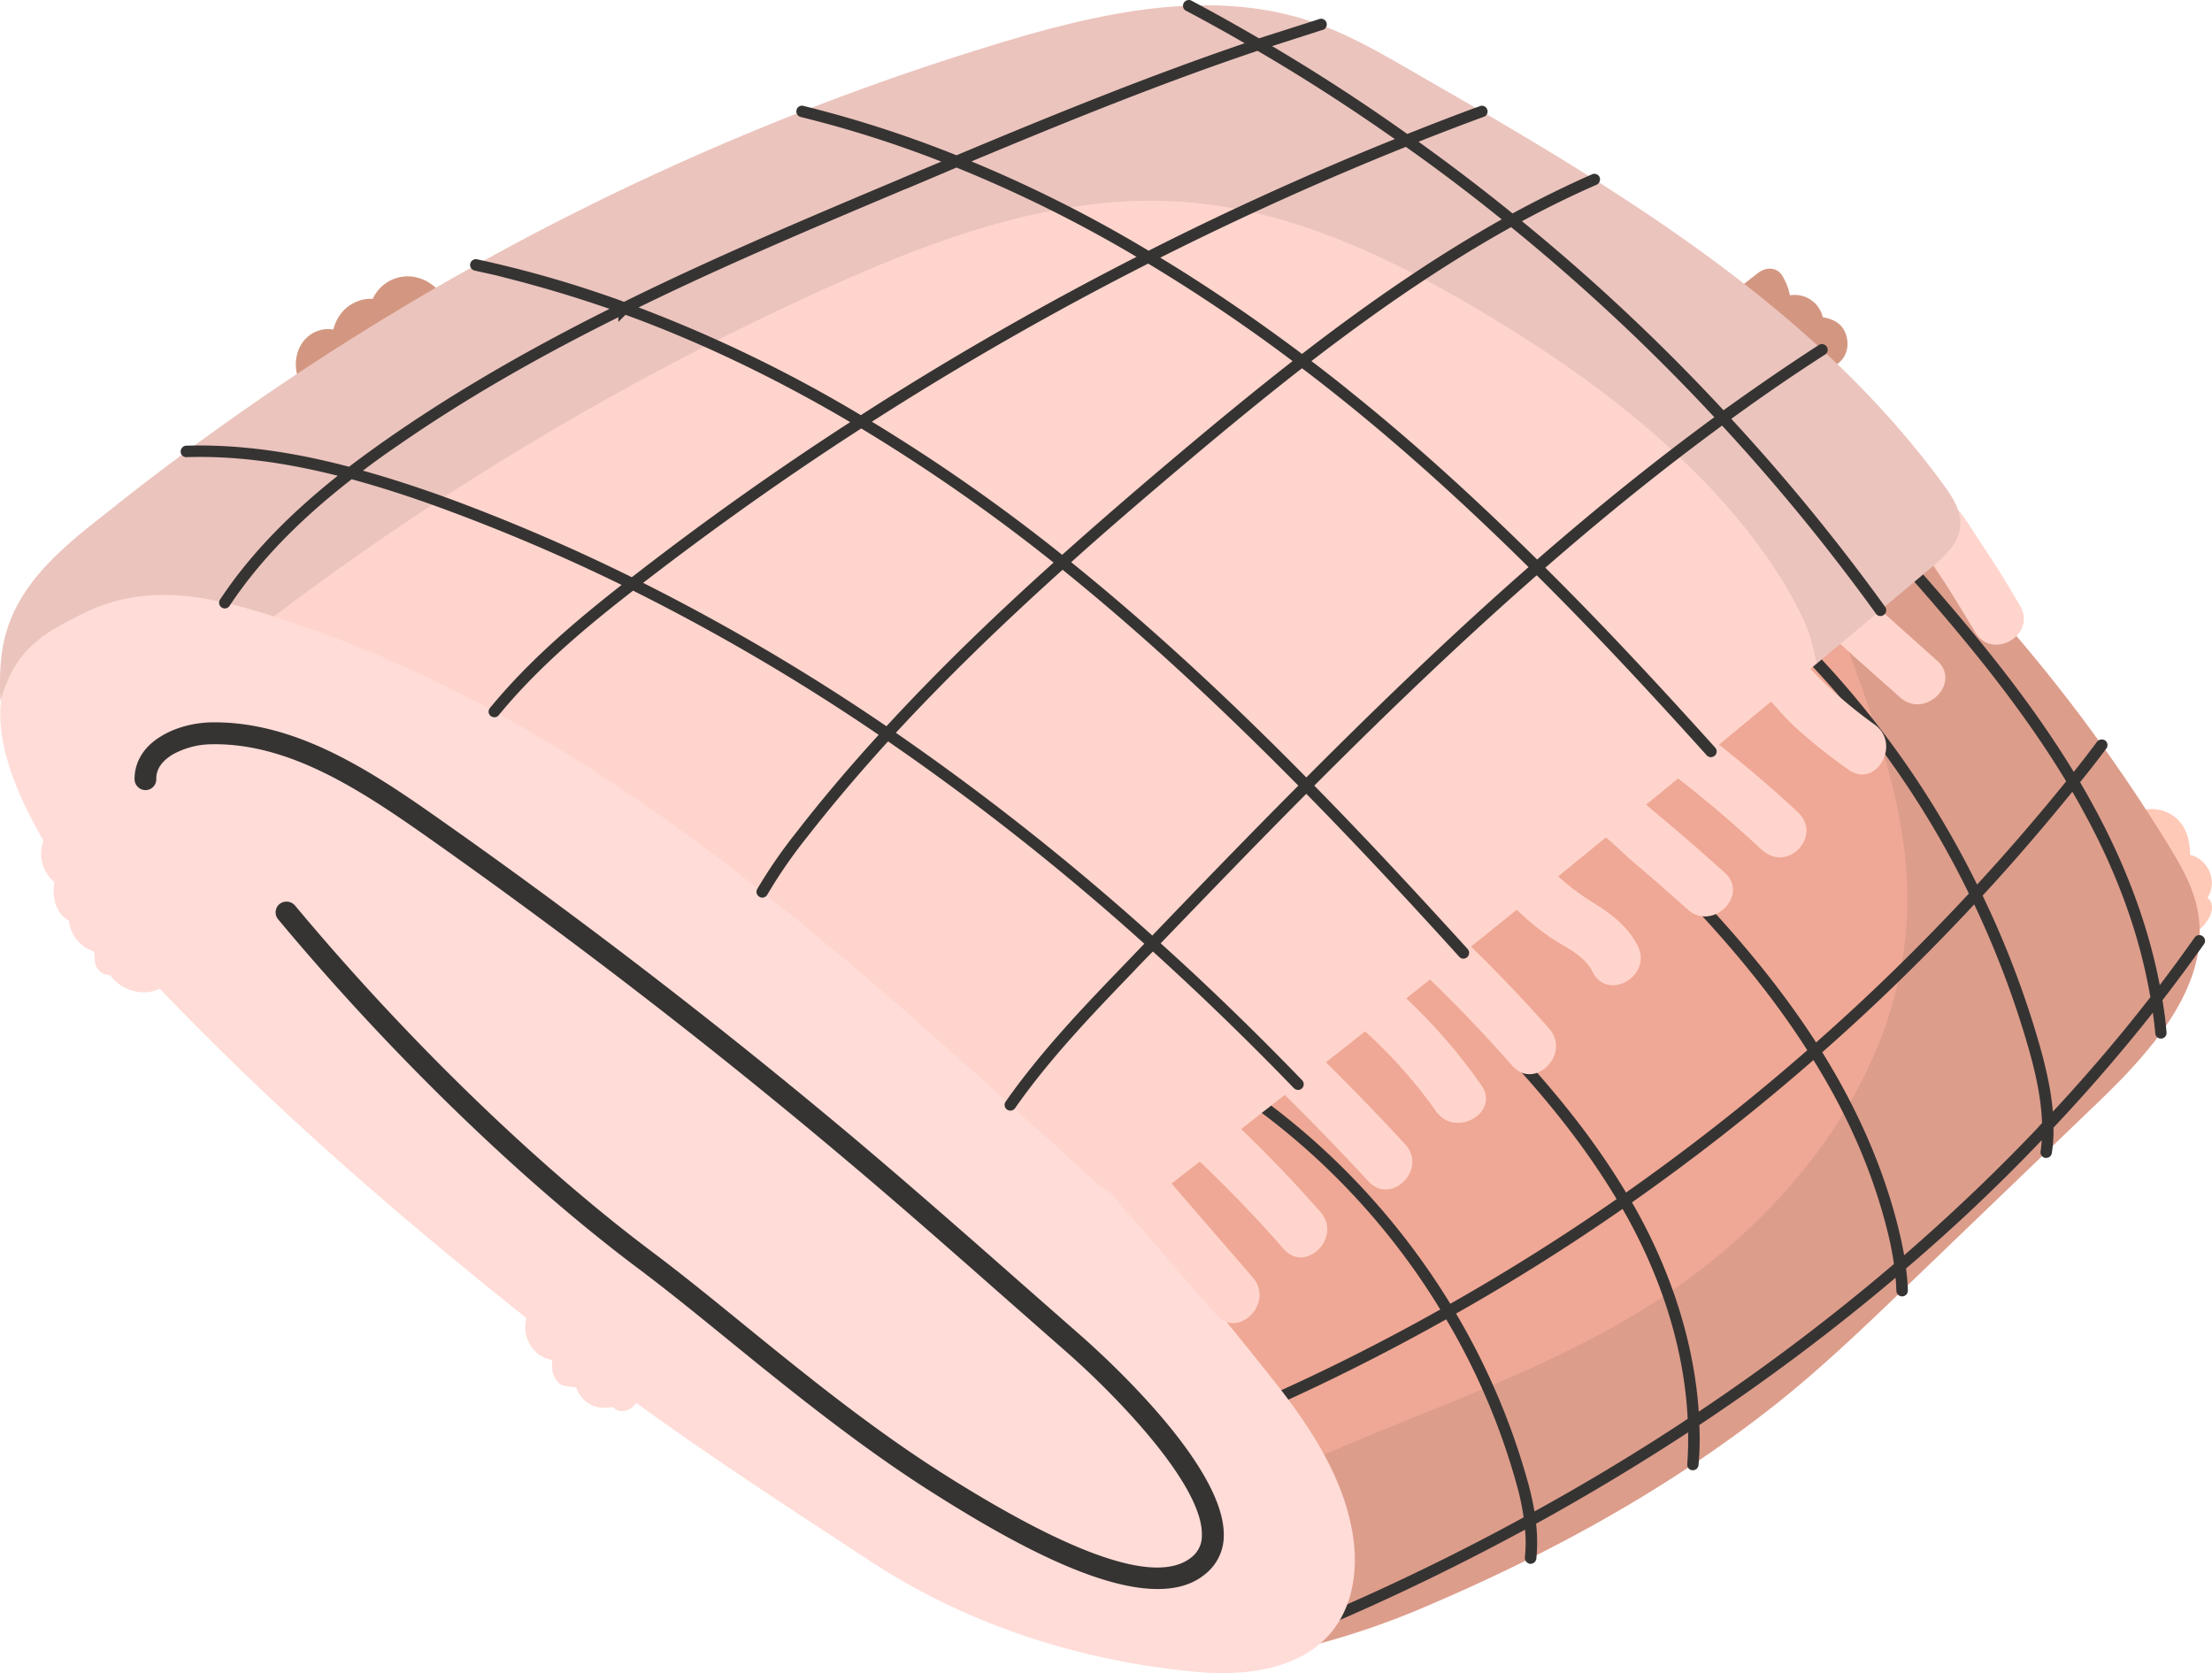 <svg xmlns="http://www.w3.org/2000/svg" width="1080" height="817" viewBox="-0.006 -0 1080.005 816.972" style=""><g><g data-name="Слой 2"><g data-name="312372078"><path d="M212.9 140.6c-11.1-10.1-25.9-5.7-30.9 5.3a18.2 18.2 0 0 0-9.6 2.2c-5.3 2.8-8.2 7.5-9.7 12.8a14.4 14.4 0 0 0-7.1.5c-10 3.3-13.5 15-9.6 24.2s18.5 5 14.7-4.1c-1.6-1.7-1.5-3 .4-3.8 1.5 8.7 15 6.3 15.1-2.1 0-2.7-.3-5.7.6-8.4.2-.6 3.6-7.9 5-6.1 5 6.7 16.1 3.1 14-5.9-.8-5.1 1.3-6.4 6.2-3.8 7.3 6.6 18.2-4.2 10.9-10.8z" fill="#d39781"></path><path d="M901.7 164.8c-1.4-6.4-6.2-9-11.7-9.9a14.7 14.7 0 0 0-3.5-6.5 14 14 0 0 0-12.6-4.2 28.5 28.5 0 0 0-3.6-9.4c-2.7-4.6-8.1-4.5-12-1.5l-11 8.6c-7.8 6 3.1 16.8 10.8 10.8l.4-.3c-.2.5-.2.9-.4 1.4-2.2 6.2 5.8 12.4 11.2 8.7a23.6 23.6 0 0 1 4-2.4c-1.8 5.1 4.1 10.5 9.6 9.7h.1c-2 4-1 9.2 4.6 10 8.9 1.3 16.1-5.7 14.1-15z" fill="#d39781"></path><path d="M1078.5 425a13.9 13.9 0 0 0-9.2-7.6c-.1-7.8-2.1-15.5-9.4-19.8s-17.8-3.4-22.7 4.5 7.1 17.5 12.3 9.1c2.2-3.6 4.4 3.5 4.6 5.3s-.2 6-.6 8.9c-.7 4.7 3.5 8.6 7.8 8.6a7.9 7.9 0 0 0-1.7 10.9 10.2 10.2 0 0 1-3.6.4c-9.7-.5-11.7 14.7-1.9 15.2s19.1-3.4 24.4-12.2c1.6-2.7 2.4-6.9-.1-9.4l-.6-.5a13.8 13.8 0 0 0 .7-13.4z" fill="#ffc9b8"></path><path d="M1024.6 538l-93.1 89.5c-20.6 19.8-41.2 39.6-63.5 57.4-52.7 41.9-112.2 74.3-173.9 100.4a384.2 384.2 0 0 1-48.7 16.9c-21.3 5.7-18.4.8-18.7-20.4-.2-17.8-1.5-36-5.9-53.4a112.3 112.3 0 0 0-16.6-37.7c-8.2-11.9-18.9-21.7-29.4-31.5q-61.9-58.1-119.6-120.7c-8.2-8.9-16.9-19.7-15.1-31.7.9-5.3 3.7-10.1 6.8-14.5 16.1-22.8 39.8-38.9 63.1-54.5q163.3-109.6 327.2-218.7c10.8-7.2 23.4-14.8 36.1-11.9a28 28 0 0 1 4.1 1.3c5.7 2.2 10.6 6.3 15.2 10.2a815.4 815.4 0 0 1 166.1 193.9c5.7 9.4 11.4 19.1 13.8 29.8 8.5 36.4-20.9 69.7-47.9 95.6z" fill="#efa895"></path><path d="M1024.6 538l-93.1 89.5c-20.6 19.8-41.2 39.6-63.5 57.4-52.7 41.9-112.2 74.3-173.9 100.4a384.2 384.2 0 0 1-48.7 16.9c-21.3 5.7-18.4.8-18.7-20.4-.2-17.8-1.5-36-5.9-53.4a83.9 83.9 0 0 1 26.3-18.4c63.3-27.5 127.4-47.2 183.2-90s98.9-105.8 100.9-175.6c1.9-66.3-32.8-127.4-50.8-191.3-3.8-13.4-6.8-27.4-3.9-40.9l.9-3.7c5.7 2.2 10.6 6.3 15.2 10.2a815.4 815.4 0 0 1 166.1 193.9c5.7 9.4 11.4 19.1 13.8 29.8 8.5 36.4-20.9 69.7-47.9 95.6z" fill="#363433" opacity=".1"></path><path d="M1075.4 457.1a2.8 2.8 0 0 0-3.9.7c-5.6 7.9-11.3 15.7-17 23.2-5.7-29.5-16.8-59.3-33.1-88.8-2-3.7-4.1-7.3-5.8-10.3 4.4-5.4 8.7-10.9 12.8-16.4a2.8 2.8 0 0 0-.5-3.9 3 3 0 0 0-4 .5c-3.6 4.9-7.5 9.9-11.4 14.8-27.2-44.7-62.1-83.8-95.9-121.6a2.8 2.8 0 0 0-3.9-.2 2.8 2.8 0 0 0-.2 4c34 38 69.1 77.4 96.3 122.4-14.2 17.5-28.8 34.5-43.5 50.4a460.7 460.7 0 0 0-87.8-122.3 2.8 2.8 0 0 0-4 0 3 3 0 0 0 0 4 453 453 0 0 1 87.8 122.7c-23.6 25.4-48.6 49.8-74.6 72.7-22.7-35.2-53.7-70.6-97.2-111.3a2.8 2.8 0 1 0-3.8 4.1c43.4 40.6 74.3 75.9 96.7 111a1059.1 1059.1 0 0 1-88.5 69.5c-26.4-44.1-62.7-80.5-97.6-114.1a2.8 2.8 0 0 0-3.9.1 2.8 2.8 0 0 0 0 4c34.8 33.3 70.8 69.5 96.9 113.2-26 18.1-53.3 35.3-81.2 51.1-27.5-44.9-64.8-83.3-108.1-111.2a2.9 2.9 0 0 0-3.9.9 2.8 2.8 0 0 0 .9 3.8 343.5 343.5 0 0 1 106.2 109.3c-29.2 16.4-59.3 31.5-89.5 44.7a2.9 2.9 0 0 0-1.4 3.7 2.8 2.8 0 0 0 2.5 1.7l1.2-.2c30.4-13.4 60.7-28.6 90.1-45.1a331.6 331.6 0 0 1 34.7 81.8 116.2 116.2 0 0 1 3.1 14.9c-31.6 17.3-64.6 33.3-97.9 47.6a2.8 2.8 0 0 0 1.1 5.4 2 2 0 0 0 1.1-.3c32.8-14 65.2-29.8 96.4-46.7a68.2 68.2 0 0 1-.1 13.6 3 3 0 0 0 2.5 3.1h.3a2.9 2.9 0 0 0 2.8-2.5 81.7 81.7 0 0 0-.1-17.1c25.6-14.1 50.5-29.1 74.2-44.6.1 5.1 0 10.3-.4 15.5a2.7 2.7 0 0 0 2.5 3h.2a2.8 2.8 0 0 0 2.8-2.6 141.1 141.1 0 0 0 .4-19.5 1031.4 1031.4 0 0 0 95.8-71.9c.2 2.1.3 4.3.4 6.4a2.8 2.8 0 0 0 2.8 2.7h.1a2.8 2.8 0 0 0 2.7-2.8 98.3 98.3 0 0 0-.9-10.8 880.3 880.3 0 0 0 66.3-62.7c-.2 1.9-.3 3.7-.6 5.5a2.8 2.8 0 0 0 2.3 3.2h.4a2.8 2.8 0 0 0 2.8-2.4 71.2 71.2 0 0 0 .8-12.4c17-18 33.3-36.9 48.5-56.1.5 3.3.9 6.7 1.2 10.1a2.7 2.7 0 0 0 2.7 2.5h.3a2.7 2.7 0 0 0 2.5-3c-.4-5.2-1.1-10.5-2-15.7 6.8-8.8 13.6-18 20.3-27.4a2.8 2.8 0 0 0-.7-3.9zm-25.5 29.8c-14.9 19.2-30.9 37.9-47.6 55.9-.8-9.4-2.9-19.8-6.4-32.2a459.3 459.3 0 0 0-27.9-73.3c14.8-16 29.5-33.1 43.8-50.7 1.5 2.5 3.1 5.3 4.7 8.3 17 30.6 28.2 61.5 33.4 92zM798.7 590.4l-1.9-3.3a1060.5 1060.5 0 0 0 88.6-69.5c18.1 29 30.6 58.8 37.3 88.5.8 3.7 1.5 7.5 2 11.1a1025.3 1025.3 0 0 1-95.3 72.1c-2.2-32.7-12.8-66.8-30.7-98.9zm-87.8 51c28-15.8 55.3-33 81.3-51.1l1.6 2.8c18.2 32.5 28.6 66.9 30.2 99.7-23.8 15.8-49 31-74.8 45.2a136.8 136.8 0 0 0-3-13.5 340.1 340.1 0 0 0-35.3-83.1zm218.8-28.5c-.5-2.7-1-5.3-1.6-8-6.9-30.6-19.8-61.2-38.4-91.1 25.8-22.7 50.7-47 74.2-72.2a460.1 460.1 0 0 1 26.6 70.5c4.1 14.4 6.2 26 6.5 36.3l-1.8 1.9h.1c-20.4 21.5-42.4 42.5-65.6 62.6z" fill="#363433"></path><path d="M661.1 754.1c-3.1-29.9-20.9-56.9-39.6-80.5-80-100.6-128.1-149.3-229-228.9-67.5-53.4-186.9-144.1-272-156.5-40.3-5.9-101.8-1-117.9 45.1-7.6 21.5 3.2 50.7 18.6 77.1a18.4 18.4 0 0 0 5.3 20.3c-1.2 7.9 1 15.7 7.1 18.8a18 18 0 0 0 12.5 15.2c0 1.4.1 2.8.2 4.2.2 4.7 3.8 7.1 7.5 7.3a20.5 20.5 0 0 0 15.4 8.3 18.7 18.7 0 0 0 8.8-1.7c57.8 60.2 114.2 109 179 160.8-2.5 9.8 3.7 19.1 12.5 20.4 0 1.8.1 3.5.2 5.3s2.2 6.6 5.6 7.3a33 33 0 0 0 6 .8 16.2 16.2 0 0 0 3.2 5.5 14.1 14.1 0 0 0 7.8 4.3 15.5 15.5 0 0 0 4.3.1l2-.2h.7c3.3 3.6 8.8 1.8 11.3-2.1 37.5 27.2 77.3 53 115.4 78 47.6 31 103.3 48.6 159.9 53.5 23.6 2 50.4-1.9 64.9-20.5 9.1-11.6 11.8-27.2 10.3-41.9z" fill="#ffdcd7"></path><path d="M565.2 775.9c-31.3 0-76.2-25.7-110.4-47.4s-67.2-48.2-97.7-73c-15.7-12.8-30.7-25-45.2-35.9-57.3-42.9-121.5-105.2-176.1-170.7a5.3 5.3 0 0 1 .7-7.5 5.5 5.5 0 0 1 7.5.7c54.1 64.9 117.6 126.5 174.2 169 14.8 11.1 29.8 23.3 45.6 36.2 30.3 24.6 61.6 50 96.7 72.3 63.8 40.4 104.5 54.2 121.1 40.9a13.2 13.2 0 0 0 5.2-10.9c.6-24.4-41.6-68-66.6-89.9l-27.3-24c-26.2-23.1-53.3-47-80.4-69.8-66.4-56-136.1-109.6-207.1-159.5-31.6-22.1-65.5-43.7-102.2-43a40.2 40.2 0 0 0-18.9 5c-5.4 3.3-8.1 7.3-8 12a5.3 5.3 0 0 1-5.2 5.4 5.4 5.4 0 0 1-5.4-5.2c-.1-8.5 4.5-16.1 13.1-21.2 6.7-4.1 15.6-6.5 24.3-6.7 39.8-.6 75.4 21.9 108.4 45.1 71.3 50 141.2 103.8 207.8 159.9 27.2 23 54.4 46.9 80.6 70l27.3 24c11.9 10.4 71 64 70.3 98.2a23.9 23.9 0 0 1-9.3 18.9c-6.1 5-14 7.1-23 7.1z" fill="#363433"></path><g><path d="M986.3 295.8c-6.4-10.9-13-21.7-20.1-32.1-3.3-5-6.4-10.4-10.3-14.9-1.5-4.3-4.2-8.3-6.9-12-65.4-89.7-164.5-147.5-260.7-202.7-15.3-8.9-30.8-17.7-47.5-23.4-48.9-16.7-102.6-4.8-152 10.1A1303.9 1303.9 0 0 0 54.3 248.6c-11.4 9.1-30.3 23-41.5 39.7S-.8 319.9.2 342.5c7-26.3 22.3-33.9 40.5-43 31.6-15.8 63.5-7.9 93 1.5l5.4 1.8c152.3 49.7 273.4 163.6 392.2 271a63.2 63.2 0 0 0 10.8 8.5l51.6 59.6c10.7 12.4 28.7-5.7 18-18.1L572 577.9l3.6-2.8 10.2-7.9q21.5 20.4 40.9 42.6c10.8 12.4 28.8-5.7 18-18q-18.5-21.1-38.7-40.5l21.3-16.7c13.9 13.8 27.5 27.8 40.8 42.2 11.1 12.1 29.1-6 18-18-12.6-13.7-25.5-27-38.7-40.1l19.1-15.1a239.2 239.2 0 0 1 34.7 39.1c9.4 13.2 31.5.5 22-12.9a273.1 273.1 0 0 0-36.6-42.3l11.6-9.2c14 13.5 27.3 27.5 40.2 42.1 10.8 12.3 28.8-5.8 18-18.1s-24.9-27.2-38.2-40.1l22.4-18a120.8 120.8 0 0 0 16.6 13.7c7.4 4.9 16.2 8.4 20.4 16.7 7.4 14.7 29.4 1.8 22-12.8-5-9.8-13.5-16-22.6-21.6a106.1 106.1 0 0 1-16.2-12.3l23.3-19c4.8 4 9.3 8.6 13.5 12.1q13.4 11.4 26.4 23.1c12.2 10.9 30.3-7.1 18-18.1-10.8-9.7-21.8-19.3-33-28.6l-5.3-4.5 15.6-12.8c14.1 10.9 27.6 22.5 40.6 34.6s30-6.7 18-18-25.3-22.6-38.6-33.1l25.4-21c3.8 4.1 7.5 8.5 11.4 12.1a268.2 268.2 0 0 0 26.4 21.1c13.3 9.6 26.1-12.5 12.8-22a226.7 226.7 0 0 1-26.1-21.8l-5.3-5.4 3-2.5 11.6-9.7 7.6 6.9 21.6 19.2c12.2 10.9 30.3-7.1 18-18l-27.5-24.6 24.9-20.9.9-.8 5.2 7.8c5.2 8.1 10.2 16.3 15.1 24.6 8.3 14.2 30.3 1.4 22-12.8z" fill="#ffd4cc"></path><path d="M957.1 257c-.7 8.3-7.6 14.6-14 20q-28.1 23.7-56.2 47.1c-1.4-7.6-3.3-15.2-6.7-22.3-14.5-30.1-36.8-56.6-61-79.4-27.7-26.1-59.1-48.1-91.7-67.8-45.2-27.2-94.1-51.3-146.8-55.8-61.8-5.3-122.4 17-178.9 42.6A1414.3 1414.3 0 0 0 133.7 301c-29.5-9.4-61.4-17.3-93-1.5-18.2 9.1-33.5 16.7-40.5 43-1-22.6 1.4-37.4 12.6-54.2s30.1-30.6 41.5-39.7A1303.9 1303.9 0 0 1 488.8 20.8C538.2 5.9 591.9-6 640.8 10.7c16.7 5.7 32.2 14.5 47.5 23.4 96.2 55.2 195.3 113 260.7 202.7 4.4 6 8.8 12.8 8.1 20.2z" fill="#363433" opacity=".1"></path><path d="M920.4 296.3a988.2 988.2 0 0 0-75.1-91.8c15.7-11.4 30.7-21.7 45.8-31.4a2.7 2.7 0 0 0 .8-3.8 2.8 2.8 0 0 0-3.8-.9c-15.3 9.9-30.6 20.4-46.6 31.9a976 976 0 0 0-98.4-92.3c12.5-6.7 24.5-12.6 36.4-17.8a2.9 2.9 0 0 0 1.5-3.7 2.8 2.8 0 0 0-3.7-1.4c-12.7 5.6-25.5 11.9-38.8 19.1-14.8-12-30.3-23.8-45.9-35 11.6-4.6 22.1-8.6 31.9-12.2a2.7 2.7 0 0 0 1.6-3.6 2.7 2.7 0 0 0-3.5-1.6c-10.8 3.9-22.4 8.4-35.5 13.6-21.5-15.3-43.7-29.7-66-42.9l24.3-7.8a2.8 2.8 0 1 0-1.6-5.3l-29.1 9.3c-10.5-6.1-21.5-12.3-33-18.4l-.6-.3h-.8a2.8 2.8 0 0 0-2.7 2.8 2.6 2.6 0 0 0 1.6 2.5c9.8 5.2 19.4 10.5 28.5 15.8-48.9 16.7-96.3 36.1-140.7 54.7a563.7 563.7 0 0 0-74.7-24.1 2.7 2.7 0 0 0-3.4 2 2.8 2.8 0 0 0 2 3.4 545.8 545.8 0 0 1 68.7 21.8L441 86.7l-1.6.7c-44.6 18.8-90.7 38.2-134.8 60l-.6-.3a545.6 545.6 0 0 0-71.1-20.5 2.1 2.1 0 0 0-1.1 0 2.7 2.7 0 0 0-2.2 2.2 4.3 4.3 0 0 0-.1.5 3 3 0 0 0 .5 1.6 3 3 0 0 0 1.7 1.2l10.4 2.3L256 138l4.3 1.2c12.4 3.4 24.8 7.3 37.3 11.6-40.4 20.2-75.3 40.5-106.5 62.1q-11.1 7.7-20.7 15c-29.1-7.7-55.1-11-79.5-10.3a2.9 2.9 0 0 0-2.7 2.9 2.7 2.7 0 0 0 2.9 2.7c22.7-.7 46.9 2.3 73.8 9.1-24.9 19.8-43.7 39.6-57.5 60.5a2.8 2.8 0 0 0 .8 3.8 3 3 0 0 0 1.5.5 2.9 2.9 0 0 0 2.4-1.3c14-21.2 33.5-41.5 59.6-61.8 13.9 3.8 29 8.6 46 14.9a925.6 925.6 0 0 1 85.8 36.7c-22.3 17.5-45.3 36.9-64.3 60.1a2.7 2.7 0 0 0 .4 3.9 2.8 2.8 0 0 0 1.8.6 2.5 2.5 0 0 0 2.1-1c19.3-23.5 42.8-43.1 65.6-60.8A1031.3 1031.3 0 0 1 429 358.8c-14.4 15.8-27.8 31.6-39.8 47.1a243.4 243.4 0 0 0-19.5 28.2 2.8 2.8 0 0 0 1.1 3.8 2.3 2.3 0 0 0 1.4.4 2.8 2.8 0 0 0 2.4-1.4 238.1 238.1 0 0 1 19-27.6c12.1-15.5 25.5-31.4 40-47.3a1224.6 1224.6 0 0 1 125.1 98.8l-9.5 9.9c-19.2 19.9-40.9 42.5-58.2 67.2a2.8 2.8 0 0 0 .7 3.9 3 3 0 0 0 1.6.5 2.8 2.8 0 0 0 2.3-1.2c17-24.3 37.7-45.8 57.7-66.6q4.7-5 9.6-9.9c22.8 20.7 46 43.1 68.9 66.8a3.2 3.2 0 0 0 2 .8 2.8 2.8 0 0 0 2-4.7c-22.9-23.7-46.1-46.2-69.1-66.9 21.4-22.2 46.2-48 71.1-73 23 23.4 46.8 48.8 74.7 79.6a2.7 2.7 0 0 0 2 .9 2.7 2.7 0 0 0 1.9-.8 2.8 2.8 0 0 0 .2-3.9c-28-30.8-51.8-56.3-74.9-79.8 40.5-40.6 75.1-73.3 108.6-102.7 24.9 24.7 51.3 52.7 83 87.9a2.7 2.7 0 0 0 2.1.9 3.1 3.1 0 0 0 1.8-.7 2.8 2.8 0 0 0 .2-4c-31.6-35.1-58-63.1-82.9-87.8 29.5-25.7 57.7-48.4 86.3-69.4a991.1 991.1 0 0 1 75.1 91.8 2.6 2.6 0 0 0 2.2 1.2 2.7 2.7 0 0 0 1.7-.6 2.8 2.8 0 0 0 .6-3.9zM837 203.7c-28.6 21-57 43.8-86.5 69.5-31.6-31.2-61.1-57.8-90.2-81.2-7.2-5.9-13.8-11-20-15.7 35.2-27.1 67.1-48.5 97.5-65.4a978 978 0 0 1 99.2 92.8zm-416.5 5.5a880 880 0 0 1 93.9 65.5c-31.5 28.3-58.2 54.5-81.6 79.9a1035.2 1035.2 0 0 0-118.8-70c33.9-26.2 69.6-51.6 106.5-75.4zm98.3 69c36.9 29.8 74.5 64.3 115.1 105.4-25 25.1-49.9 50.9-71.3 73.2a1242.1 1242.1 0 0 0-125.2-99c23.4-25.3 50-51.3 81.4-79.6zm-.2-7.3a878.2 878.2 0 0 0-92.9-65 1554.2 1554.2 0 0 1 134.9-77.2 824.6 824.6 0 0 1 70.5 47.6c-16.9 13.2-34.9 27.9-56.5 46.1s-40 34.2-56 48.5zm42.2-148.5a655.3 655.3 0 0 0-86.5-43.6c44.3-18.5 91.3-37.7 139.7-54 22.6 13.2 45.1 27.7 67 43.1-40.5 16.3-80.9 34.6-120.2 54.5zm5.7 3.4c39.2-19.7 79.5-37.9 119.9-54.1 16 11.3 31.7 23.2 46.8 35.4-30.5 17.1-62.4 38.6-97.5 65.7-23.2-17.4-46.4-33.2-69.2-47zM441.6 92.5l1.6-.6L467 81.8a652 652 0 0 1 87.9 43.6c-45.8 23.4-91.1 49.3-134.6 77.3a678.9 678.9 0 0 0-108.5-52.6c42.5-20.8 86.9-39.5 129.8-57.6zM177.2 229.8q8.1-6.2 17.1-12.3c31.4-21.8 66.7-42.3 107.6-62.6v2.3l3.5-3.5c36.5 13.3 73.4 31 109.7 52.4-36.8 23.8-72.5 49.2-106.3 75.5l-.4.2a925.5 925.5 0 0 0-88.7-38.2c-15.6-5.7-29.6-10.2-42.5-13.8zm460.6 149.8c-40.4-41-78-75.4-114.8-105.1 15.8-14.2 33.4-29.4 55.2-47.8s40.3-33.5 57.5-46.9c6.5 4.9 13.4 10.3 21.1 16.5 28.8 23.2 58.1 49.6 89.5 80.6-33.5 29.4-68.1 62.2-108.5 102.7z" fill="#363433"></path></g></g></g></g></svg>